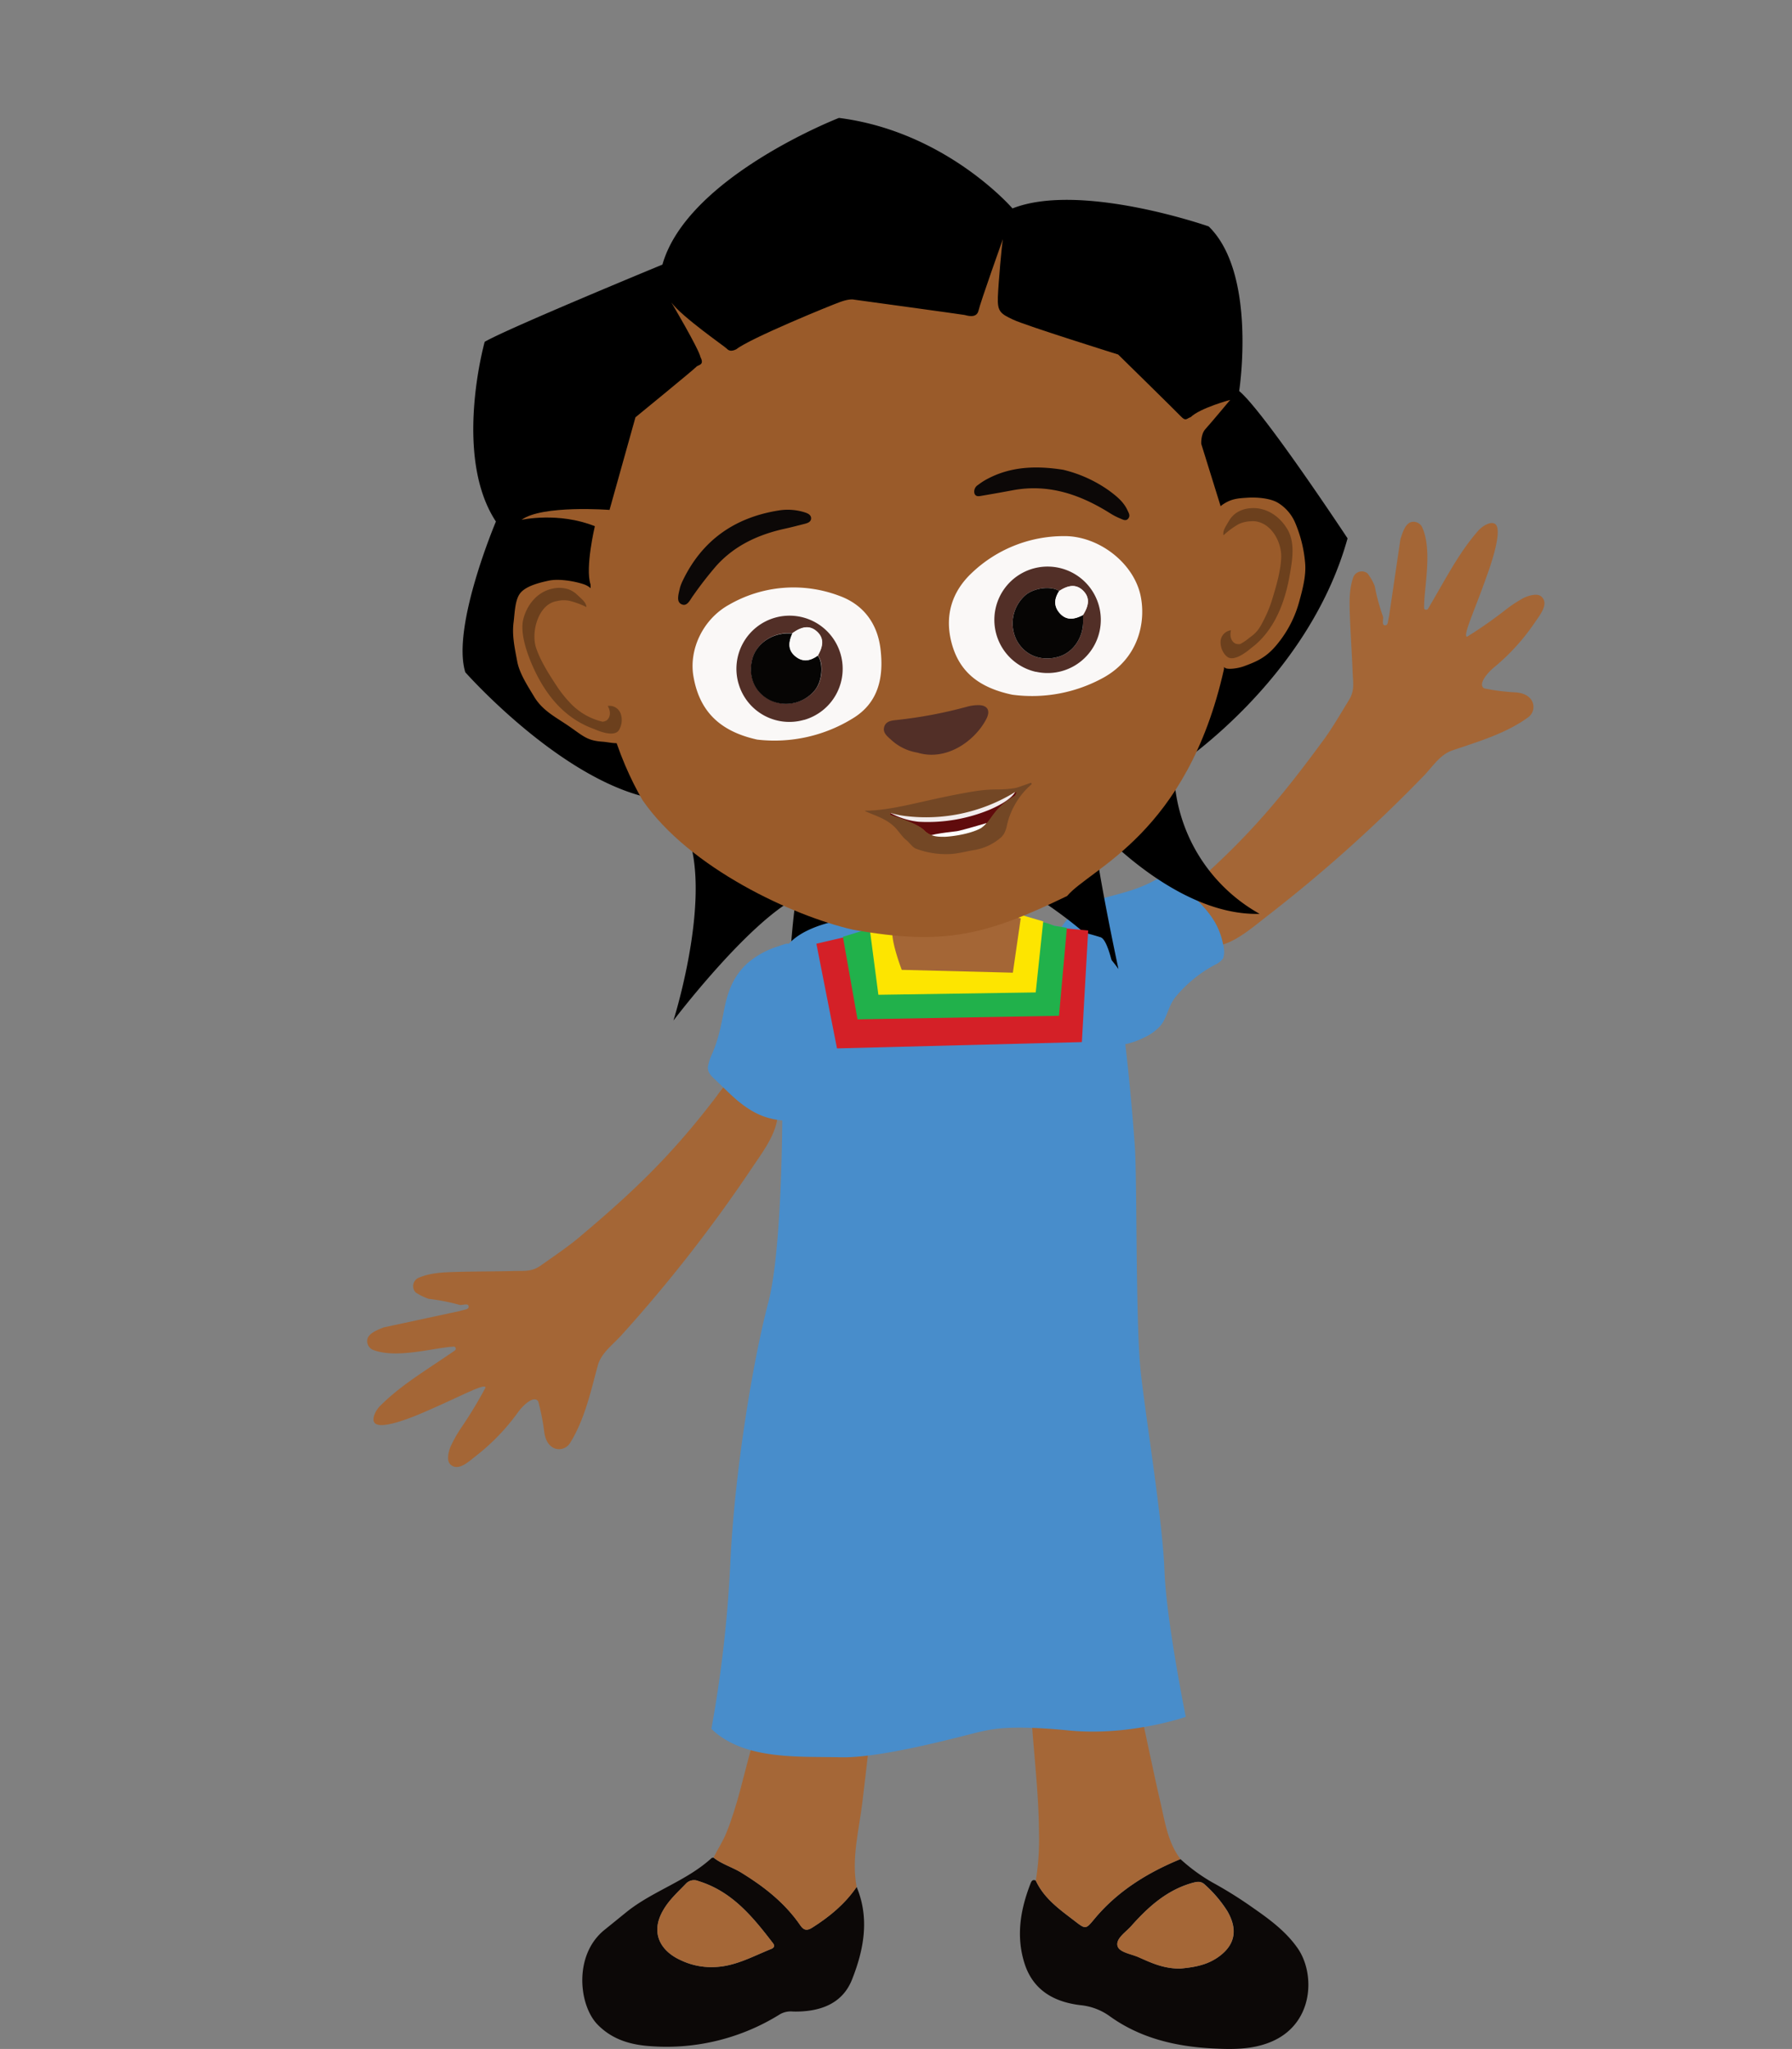 <svg id="Layer_3" data-name="Layer 3" xmlns="http://www.w3.org/2000/svg" viewBox="0 0 559.65 639.77"><rect x="0" y="0" width="559.65" height="639.77" fill="#808080" stroke="none"/><defs><style>.cls-1{fill:#0c0807;}.cls-2{fill:#a56737;}.cls-3{fill:#a46636;}.cls-4{fill:#488dcb;}.cls-5{fill:#d42027;}.cls-6{fill:#21b14b;}.cls-7{fill:#fde500;}.cls-8{fill:#9a5b2a;}.cls-9{fill:#6c401d;}.cls-10{fill:#faf8f7;}.cls-11{fill:#522f27;}.cls-12{fill:#060504;}.cls-13{fill:#600b0c;}.cls-14{fill:#f2ecec;}.cls-15{fill:#fff;}.cls-16{fill:#734725;}</style></defs><title>Akili-waving-3</title><g id="character"><path class="cls-1" d="M335.86,600c3.2,2.46,3.27,2.39,5.91-.79,7.24-8.71,16.55-14.45,26.89-18.71a55.72,55.72,0,0,0,9.93,7.26,129,129,0,0,1,12.55,7.83c5.21,3.62,10.36,7.37,14.08,12.67,5.67,8.06,5.16,24.07-8.77,29.5-5.79,2.26-11.84,2.17-17.87,1.85-11.44-.61-22.37-3.18-31.84-9.94a18.71,18.71,0,0,0-9.27-3.56c-8.39-1-15-4.75-17.61-13.37-2.55-8.36-1.16-16.5,1.92-24.46.27-.7.58-1.59,1.7-1.08C326.11,592.91,331.11,596.34,335.86,600Zm43.76,11.64c6-3.77,7.26-8.79,3.68-14.94a39.15,39.15,0,0,0-7-8.24c-1.24-1.19-2.49-.93-3.91-.54-7.91,2.22-13.72,7.44-19,13.37-1.74,2-5,4-4.35,6.34.56,2,4.32,2.46,6.7,3.54,3.84,1.75,7.69,3.55,12.85,3.52,3.32-.34,7.41-.79,11-3.06Z"/><path class="cls-1" d="M231.48,584.7c7.17,4.4,13.68,9.49,18.48,16.5,1.12,1.63,2.16,1.67,3.72.68,5.38-3.41,10.22-7.38,13.85-12.7,4.14,9.89,2.22,19.73-1.47,29-3.1,7.76-10.41,10.1-18.43,9.91a6.8,6.8,0,0,0-4,.83,66.91,66.91,0,0,1-40.33,10c-6.24-.4-12-2-16.63-6.71-5.93-6-7.63-21.8,2.16-29.65,2.35-1.89,4.69-3.8,7-5.67,8.2-6.51,18.6-9.57,26.4-16.71.13-.12.39-.09.58-.14C225.44,582.08,228.67,583,231.48,584.7Zm9.36,23.86c.94-.37,1.21-1,.53-1.85-6.28-8.19-12.74-16.11-23.19-19.33a3.5,3.5,0,0,0-4.05.88c-2.5,2.6-5.18,5-7,8.18-4.17,7.11-.81,12.83,5.56,15.66A21.89,21.89,0,0,0,223,614.2C229.42,614.08,235,610.9,240.84,608.56Z"/><path class="cls-2" d="M323.48,587.19c2.63,5.72,7.63,9.15,12.38,12.8,3.2,2.46,3.27,2.39,5.91-.79,7.24-8.71,16.55-14.45,26.89-18.71-3.92-5.16-4.8-11.42-6.2-17.47-1.83-7.94-3.48-15.91-5.2-23.87-6.06.42-12.07,1.58-18.19,1.18-5.57-.35-11.15-.65-16.73-1,.86,11.13,2.1,22.23,2.15,33.41A78.57,78.57,0,0,1,323.48,587.19Z"/><path class="cls-2" d="M222.85,580c2.59,2.1,5.82,3,8.63,4.72,7.17,4.4,13.68,9.49,18.48,16.5,1.12,1.63,2.16,1.67,3.72.68,5.38-3.41,10.22-7.38,13.85-12.7-1.67-8.91.71-17.55,1.77-26.28.62-5.07,1.2-10.15,1.79-15.23-12.24,1.14-24.41,1.11-36.41-2-2.52,8.89-4.34,18-7.83,26.6C225.75,575,224.15,577.39,222.85,580Z"/><path class="cls-2" d="M368.58,614.68c3.33-.33,7.42-.78,11-3,6-3.77,7.26-8.79,3.68-14.94a39.15,39.15,0,0,0-7-8.24c-1.24-1.19-2.49-.93-3.91-.54-7.91,2.22-13.72,7.44-19,13.37-1.74,2-5,4-4.35,6.34.56,2,4.32,2.46,6.7,3.54C359.57,612.91,363.42,614.71,368.58,614.68Z"/><path class="cls-2" d="M222.9,614.2c6.52-.12,12.1-3.3,17.94-5.64.94-.37,1.21-1,.53-1.85-6.28-8.19-12.74-16.11-23.19-19.33a3.5,3.5,0,0,0-4.05.88c-2.5,2.6-5.18,5-7,8.18-4.17,7.11-.81,12.83,5.56,15.66A21.94,21.94,0,0,0,222.9,614.2Z"/><path class="cls-3" d="M118.7,439c6.6-6.6,14.21-11,23.34-17.3.5-.34.32-1.23-.29-1.21-5.92.22-17.79,3.9-25.28,1a3,3,0,0,1-1.79-2.83c0-2.15,2.88-3.29,5.13-4.18l23.79-5.12c1.77-.55,2.88-.46,2.74-1.51s-2-.22-2.79-.4a64.08,64.08,0,0,0-9.69-1.9,17.9,17.9,0,0,1-4.06-2,2.87,2.87,0,0,1,.14-4.05,2.8,2.8,0,0,1,1-.6c3.58-1.49,7.57-1.63,11.45-1.74,6-.18,12.07-.13,18-.29,3.13-.09,5.63.32,8.44-1.68,3.53-2.5,8.45-5.82,11.76-8.6,16.86-14.17,28.68-25.37,42.36-43.18,2.63-3.42,5.5-8.24,9.81-8a9,9,0,0,1,4.4,1.67,12.13,12.13,0,0,1,5.53,7.88c1.32,7.05-3.58,13.4-7.83,19.7A458.22,458.22,0,0,1,194,417c-2.73,3-6.26,5.49-7.32,9.42-2.15,7.93-4.1,16.89-8.64,24.13a4,4,0,0,1-5.33,1.47c-1.76-1-2.49-3-2.76-5a67.19,67.19,0,0,0-1.86-9.43c-1.31-2.05-4.78,1.19-6.42,3.54a66.81,66.81,0,0,1-13.26,13.66c-2.47,2-5.47,4.64-7.75,2.47-1.25-1.19-.62-3.82,0-5.44a40.91,40.91,0,0,1,3.37-6,133.91,133.91,0,0,0,7.61-12.58c-.27-1.42-7.84,2.8-17.89,7.13-.68.29-15,6.92-16.87,3.75C116.05,442.74,117.56,440.09,118.7,439Z"/><path class="cls-4" d="M264.05,324.9a15.62,15.62,0,0,1-2.68,4.58c-2.31,2.84.49,1.61-2.51,4.33a40.42,40.42,0,0,0-9.23,12.95,6.68,6.68,0,0,1-1.87,2.7,6.41,6.41,0,0,1-3.24.42c-5.88-.53-9.83-2.64-14.2-6.23-2.53-2.15-4.72-4.44-7.14-6.7-1.18-1.1-2.15-2.1-2.11-3.7a14.9,14.9,0,0,1,1.17-3.85c2.24-5,2.94-9.22,4-14.56,1.19-5.87,3.06-10.19,7-13.91a26.72,26.72,0,0,1,9.57-5.37c4.28-1.49,2.13-.81,6.65-.26a16.55,16.55,0,0,1,11.58,6.43,27.16,27.16,0,0,1,3.14,7,25.35,25.35,0,0,1,1.79,8.24A24.59,24.59,0,0,1,264.05,324.9Z"/><path class="cls-3" d="M461.72,165.64c-6.16,7-10.09,14.91-15.73,24.43-.31.51-1.21.4-1.23-.2-.13-6,2.74-18-.64-25.3a3,3,0,0,0-2.92-1.63c-2.18.14-3.1,3.1-3.84,5.4l-3.55,24.07c-.45,1.78-.26,2.91-1.32,2.84s-.36-2-.58-2.76a62.56,62.56,0,0,1-2.58-9.52,16.93,16.93,0,0,0-2.24-3.92,2.86,2.86,0,0,0-4,.41,2.78,2.78,0,0,0-.53,1c-1.26,3.67-1.12,7.66-1,11.54.22,6,.65,12.06.88,18,.12,3.13.68,5.6-1.13,8.54-2.26,3.68-5.24,8.81-7.8,12.29-13,17.75-23.43,30.28-40.31,45.1-3.24,2.85-7.85,6-7.3,10.31a8.89,8.89,0,0,0,2,4.28,12.16,12.16,0,0,0,8.23,5c7.16.85,13.14-4.42,19.13-9.11a460.07,460.07,0,0,0,49.46-44.23c2.82-2.94,5.06-6.62,8.93-7.89,7.77-2.66,16.58-5.21,23.53-10.26a4,4,0,0,0,1.11-5.44c-1.12-1.67-3.1-2.29-5.15-2.41a65.7,65.7,0,0,1-9.58-1.22c-2.12-1.17.85-4.81,3.11-6.63a66.59,66.59,0,0,0,12.78-14.13c1.79-2.58,4.26-5.76,1.95-7.9-1.27-1.16-3.86-.36-5.44.34a40,40,0,0,0-5.73,3.75,135.63,135.63,0,0,1-12.06,8.43c-1.44-.18,2.28-8,5.92-18.31.25-.7,5.9-15.49,2.66-17C465.32,162.74,462.78,164.43,461.72,165.64Z"/><path class="cls-4" d="M357.39,323.93a15.33,15.33,0,0,0,4.4-3c2.69-2.48,2.78-6.42,5.3-9.59a40.89,40.89,0,0,1,12.31-10.07,6.55,6.55,0,0,0,2.57-2,6.48,6.48,0,0,0,.21-3.27c-.91-5.82-3.28-9.63-7.15-13.75-2.28-2.42-4.74-4.41-7.15-6.69-1.17-1.11-2.26-2-3.86-1.9a14.93,14.93,0,0,0-3.77,1.42c-4.8,2.56-9,3.55-14.28,5-5.78,1.59-10,3.73-13.43,7.93a26.57,26.57,0,0,0-4.7,9.91,29.79,29.79,0,0,0-1,13.46A16.59,16.59,0,0,0,334,322.47a26.66,26.66,0,0,0,7.16,2.67,24.85,24.85,0,0,0,8.33,1.25A24.39,24.39,0,0,0,357.39,323.93Z"/><path d="M306.68,270.15s30.9,15.75,42.62,32.44c0,0-7.54-35.06-7.85-45.36,0,0,25.22,28.86,51.94,28.12a52.27,52.27,0,0,1-26.76-45.5S408.37,213,420.85,168.1c0,0-26.19-39.68-33.85-46,0,0,5.67-36.6-9.52-51.4,0,0-40-14-61.28-5.62,0,0-20.67-24-54.19-28.26,0,0-47.37,18.39-55.13,45.8,0,0-48.51,20-55.51,24.11,0,0-10,35.62,3.51,56.12,0,0-13.92,32.83-9.57,47.05,0,0,28.91,32.73,57,39.13s8,69.64,8,69.64,22.76-30.05,38.27-38.26c0,0-2.82,19.06-2,37.05C246.65,317.47,271.07,268.47,306.68,270.15Z"/><path class="cls-4" d="M370.32,536.09s-17.55,6.1-36.39,4.25-24.2-.37-27.71.37-30.29,8.31-43.59,8-30.3.92-40.46-8.87a392.37,392.37,0,0,0,5.91-51.72c1.3-28.26,7-63,11.83-81.28s4.43-65.94,4.43-65.94-5.43-34.07.37-44c6.28-10.71,29.18-12,50.61-11.82s42.67,5.73,48.4,7.58,10,54.86,10.71,65.57.19,55.42,1.85,70.38,6.83,46.36,7.39,61.88S370.32,536.09,370.32,536.09Z"/><polygon class="cls-5" points="254.96 294.67 266.32 292.02 333.31 289.93 339.84 290.54 337.87 325.39 261.4 327.36 254.96 294.67"/><path class="cls-6" d="M263.24,292.51l8.9-2.74L325.8,288c1.2.06,3.57,1.23,3.69,1.1l3.7.62-2.46,27.46-62.93,1.11Z"/><polygon class="cls-7" points="271.59 289.77 283.5 286.26 319.15 285.74 325.8 287.71 323.46 309.88 274.32 310.62 271.59 289.77"/><path class="cls-3" d="M316.32,303.72l2.46-17s-5.66-.73-7.63-5.54-4.56-10.83-17-10.34c-12,.47-9,5.78-9.54,8a53.47,53.47,0,0,0-.93,5.64s0,3.42-4.06,4.52c-3,.83,2,13.83,2,13.83Z"/><path class="cls-8" d="M381.79,159.93l-6.63-21.33s-.2-3,1.31-4.64,7.73-9.1,7.73-9.1-9.42,2.54-12.35,5.4c-1.21.34-1.46,1.43-3-.19s-19.64-19.37-19.64-19.37-28.78-9-32.76-10.87-5-2.52-4.81-7.16,1.21-15.89,1.56-18c0,0-7,19.63-7.59,22.27s-3.64,1.57-4.36,1.41-34.53-4.79-34.53-4.79-1.17-.39-4.2.68-28.37,11.44-32.55,14.81c-1.56.77-2.38.48-3-.19s-14-9.9-17.3-14.42c0,0,8.48,14.3,9.11,17.1,1.31,2.57-.79,2.34-1.32,3s-19,15.76-19,15.76l-8.1,28.92s-21-1.62-27.48,3.09c0,0,11.57-2.55,22.9,2,0,0-3.08,12.94-1.36,18.16,1,34.57,9,54.84,16.23,67.35,14.65,21.27,47.07,36.23,65.8,40.49,28.33,5,41.27,1.83,66.82-10.54,7.29-8.7,37.47-19.25,49-70.9Z"/><path class="cls-8" d="M388.45,208.05c-1.75.63-4.45,1-5.54.64-1.58-.66-2.65-2.66-3.65-4-4.48-6.38-4.36-14.79-4.09-22.57l.28-7.12a40.75,40.75,0,0,1,1.12-9.4,14.32,14.32,0,0,1,5.2-8c2.67-1.81,4.57-2,7.8-2.19,2.82-.2,7.15.12,9.58,1.61a13.51,13.51,0,0,1,5.44,6.45,40.74,40.74,0,0,1,3,12.24c.37,3.87-.74,8.16-1.77,11.9A35.47,35.47,0,0,1,399,201C395.66,205.15,392.76,206.48,388.45,208.05Z"/><path class="cls-9" d="M390.55,162.77a9.47,9.47,0,0,0-3.73.9,25.44,25.44,0,0,0-4.71,3.47c-.31-1.39.59-2.61,1.7-4.49a8,8,0,0,1,2.07-2.35,9,9,0,0,1,4.41-1.59c4.89-.53,9.35,2.36,11.82,6.64s1.47,9.78.6,14.63c-2.07,11.59-6.75,18.54-12,22.41-.23.16-4.77,4.28-7.23,2.84a4.15,4.15,0,0,1-.86-.76,6.09,6.09,0,0,1-1.42-4.31,3.72,3.72,0,0,1,3.23-3.36c-.38,1.67-.09,3.41,1.45,4.18a2.94,2.94,0,0,0,1.5.09,17.42,17.42,0,0,0,2.91-2c2.44-1.69,3.22-3.15,4.54-5.78a37.58,37.58,0,0,0,2.29-5.54c1.2-3.9,2.8-9,3-13.56s-2.63-10.1-7.2-11.24A6.48,6.48,0,0,0,390.55,162.77Z"/><path class="cls-8" d="M188.16,231.59c1.87.12,4.69.88,5.59.14,1.34-1.07,1.84-3.25,2.4-4.87,2.53-7.37.08-15.41-2.37-22.81l-2.22-6.74a41.05,41.05,0,0,0-3.66-8.73c-1.66-2.7-2.68-5.2-5.69-6.18s-7.8-1.78-10.94-1.07c-2.76.6-6.69,1.56-8.59,3.64s-1.9,6.41-2.29,9.39c-.53,4.12.39,8.15,1.15,12.22.73,3.83,3.37,7.76,5.35,11.08,2.74,4.46,6.92,6.37,11.2,9.37S183.56,231.27,188.16,231.59Z"/><path class="cls-9" d="M173.83,187.71a9.16,9.16,0,0,1,3.83-.15,25.66,25.66,0,0,1,5.49,2c-.09-1.43-1.3-2.34-2.88-3.84a8.08,8.08,0,0,0-2.69-1.7,9.14,9.14,0,0,0-4.67-.29c-4.86.85-8.29,4.87-9.49,9.65s1.73,12.28,3.91,16.7c5.2,10.55,11.91,15.24,18,17.48.28.06,5.77,2.79,7.73.73a3.62,3.62,0,0,0,.58-1,6,6,0,0,0,.17-4.53,3.71,3.71,0,0,0-4-2.33c.84,1.49,1,3.26-.23,4.42a2.82,2.82,0,0,1-1.4.5,20.2,20.2,0,0,1-10.41-6.18,36.48,36.48,0,0,1-3.72-4.69c-2.24-3.41-5.18-7.84-6.63-12.21s.21-11.41,4.29-13.78A6.2,6.2,0,0,1,173.83,187.71Z"/><path class="cls-10" d="M297.18,200.73c-2.2-8.37,0-15.87,6.26-21.78a41.62,41.62,0,0,1,28.72-11.55c10.77-.17,21.88,8.23,24.06,18.64,1.73,8.29-.7,19.44-11.49,25.49a46.23,46.23,0,0,1-28.6,5.39C305.29,214.64,299.47,209.39,297.18,200.73Z"/><path class="cls-10" d="M216.55,211.11c-1.4-8.32,2.94-17.68,11-22.21A40.31,40.31,0,0,1,262,186c7.59,2.7,12.07,8.66,13,16.77,1,8.57-.53,16.52-8.52,21.45a46.58,46.58,0,0,1-30,6.72C224.38,228.28,218.33,221.67,216.55,211.11Z"/><path class="cls-11" d="M310.94,189.94a16.62,16.62,0,1,1,12.63,19.82l-.15,0A16.64,16.64,0,0,1,310.94,189.94Zm27.37-5.46c-2-2-4.38-2-7.52.05-2.69-1.72-8.14-.94-10.77,1.51a11.7,11.7,0,0,0-2.45,14c2.57,4.62,7.52,6.57,12.92,5.06,4.72-1.31,8-6.18,7.76-11.57,0-.49,0-1,0-1.49C340.26,188.84,340.29,186.48,338.31,184.48Z"/><path class="cls-12" d="M330.79,184.53c-2.69-1.72-8.14-.94-10.77,1.51a11.7,11.7,0,0,0-2.45,14c2.57,4.62,7.52,6.57,12.92,5.06,4.72-1.31,8-6.18,7.76-11.57,0-.49,0-1,0-1.49-2.46,1.29-4.94,1.9-7.09-.4S329.19,187,330.79,184.53Z"/><path class="cls-10" d="M330.79,184.53c-1.59,2.45-1.81,4.89.3,7.11s4.66,1.68,7.09.39c2.05-3.19,2.08-5.56.1-7.56S333.92,182.48,330.79,184.53Z"/><path class="cls-11" d="M230.63,213.4a16.59,16.59,0,1,1,20.52,11.38l-.09,0a16.51,16.51,0,0,1-20.41-11.33Zm16.91-15.69-1.5,0c-5.41.07-10,3.59-11.14,8.36-1.24,5.47,1,10.32,5.76,12.59a11.66,11.66,0,0,0,13.87-3.19c2.31-2.75,2.77-8.28.92-10.83,1.89-3.23,1.78-5.63-.34-7.51s-4.52-1.68-7.6.54Z"/><path class="cls-12" d="M255.4,204.7c1.85,2.55,1.38,8.07-.93,10.83a11.66,11.66,0,0,1-13.87,3.19c-4.75-2.31-7-7.15-5.75-12.59,1.08-4.77,5.74-8.28,11.13-8.36l1.5,0c-1.15,2.52-1.63,5,.78,7.08S253.07,206.4,255.4,204.7Z"/><path class="cls-10" d="M255.4,204.7c-2.35,1.72-4.79,2.05-7.11.08s-1.94-4.54-.78-7.08c3.08-2.22,5.44-2.38,7.53-.51S257.27,201.46,255.4,204.7Z"/><path class="cls-13" d="M317,248.48s1.51-2.11-.91-.51a52.9,52.9,0,0,1-32.59,6.93,27.89,27.89,0,0,1-5.2-1c-.49-.06-.6.42.21.74s8,2.45,10.21,4.71,5.42,1.94,6.17,2,7.57-.5,11.61-2.72C310.26,255.87,309.74,252.84,317,248.48Z"/><path class="cls-14" d="M317.27,246.66s-.18,2.74-8.29,6.2a50.66,50.66,0,0,1-22.13,3.73,23.51,23.51,0,0,1-9-2.87Z"/><path class="cls-15" d="M308.11,257s-7.59,2.25-9.17,2.52-8.51.78-10.6,2.19S305.64,264.47,308.11,257Z"/><path class="cls-16" d="M270,253.14c2.64,1.42,6.57,2.18,9.65,5.35.93,1,2.37,3.07,3.42,3.85.83.63,1.95,2.26,2.93,2.63a26.53,26.53,0,0,0,10.32,1.72c2.69-.06,5.32-.84,7.92-1.27a16.78,16.78,0,0,0,8-3.62,5.71,5.71,0,0,0,1.26-1.38,9,9,0,0,0,1-2.85,23.77,23.77,0,0,1,7.61-12.63.27.27,0,0,0,0-.39.29.29,0,0,0-.29-.08l-3.67,1.29a9,9,0,0,1-1.91.43,35.27,35.27,0,0,1-4.59.31,44.49,44.49,0,0,0-6.42.44c-2.92.41-8.55,1.52-11.41,2.14C284.72,251,277.41,253.11,270,253.14Zm8.24.74a28.59,28.59,0,0,0,5.2,1A53,53,0,0,0,316,247.93c2.42-1.6.91.52.91.52-7.24,4.35-6.73,7.38-10.51,10.11-4.05,2.23-10.89,2.77-11.61,2.72s-4,.3-6.18-2-9.41-4.41-10.21-4.71S277.76,253.83,278.25,253.88Z"/><path class="cls-11" d="M286.5,235c9.1,2.78,17.95-3.66,21.49-10.41,1.49-2.83.35-4.54-2.81-4.41a13.75,13.75,0,0,0-3,.44A139.77,139.77,0,0,1,280,224.82c-1.49.17-3.21.3-3.81,2-.64,1.84.78,3,2,4.07A15.73,15.73,0,0,0,286.5,235Z"/><path class="cls-1" d="M332,146.68c-8.12-1.27-16.62-1.22-24.55,3.37a21.09,21.09,0,0,0-2,1.37,2.41,2.41,0,0,0-1.14,2.6c.41,1.28,1.63.89,2.59.73q4.75-.8,9.49-1.69c11.16-2.05,21,1.37,30.28,7.19a20.32,20.32,0,0,0,3.21,1.66c.77.31,1.75.93,2.48,0s.12-1.76-.24-2.57c-1.21-2.67-3.47-4.45-5.7-6.11A41.27,41.27,0,0,0,332,146.68Z"/><path class="cls-1" d="M212.38,183.44c-.5,2.19-1.24,4.44.45,5.23,1.85.88,2.73-1.53,3.72-2.79a115.85,115.85,0,0,1,7.24-9.3c5.8-6.38,13.21-9.72,21.45-11.52,2.07-.46,4.13-1,6.17-1.52.86-.23,1.88-.59,1.9-1.67s-1-1.58-2-1.89a17.67,17.67,0,0,0-8.36-.55c-13.67,2.24-23.77,9.38-29.79,22A13.17,13.17,0,0,0,212.38,183.44Z"/></g></svg>